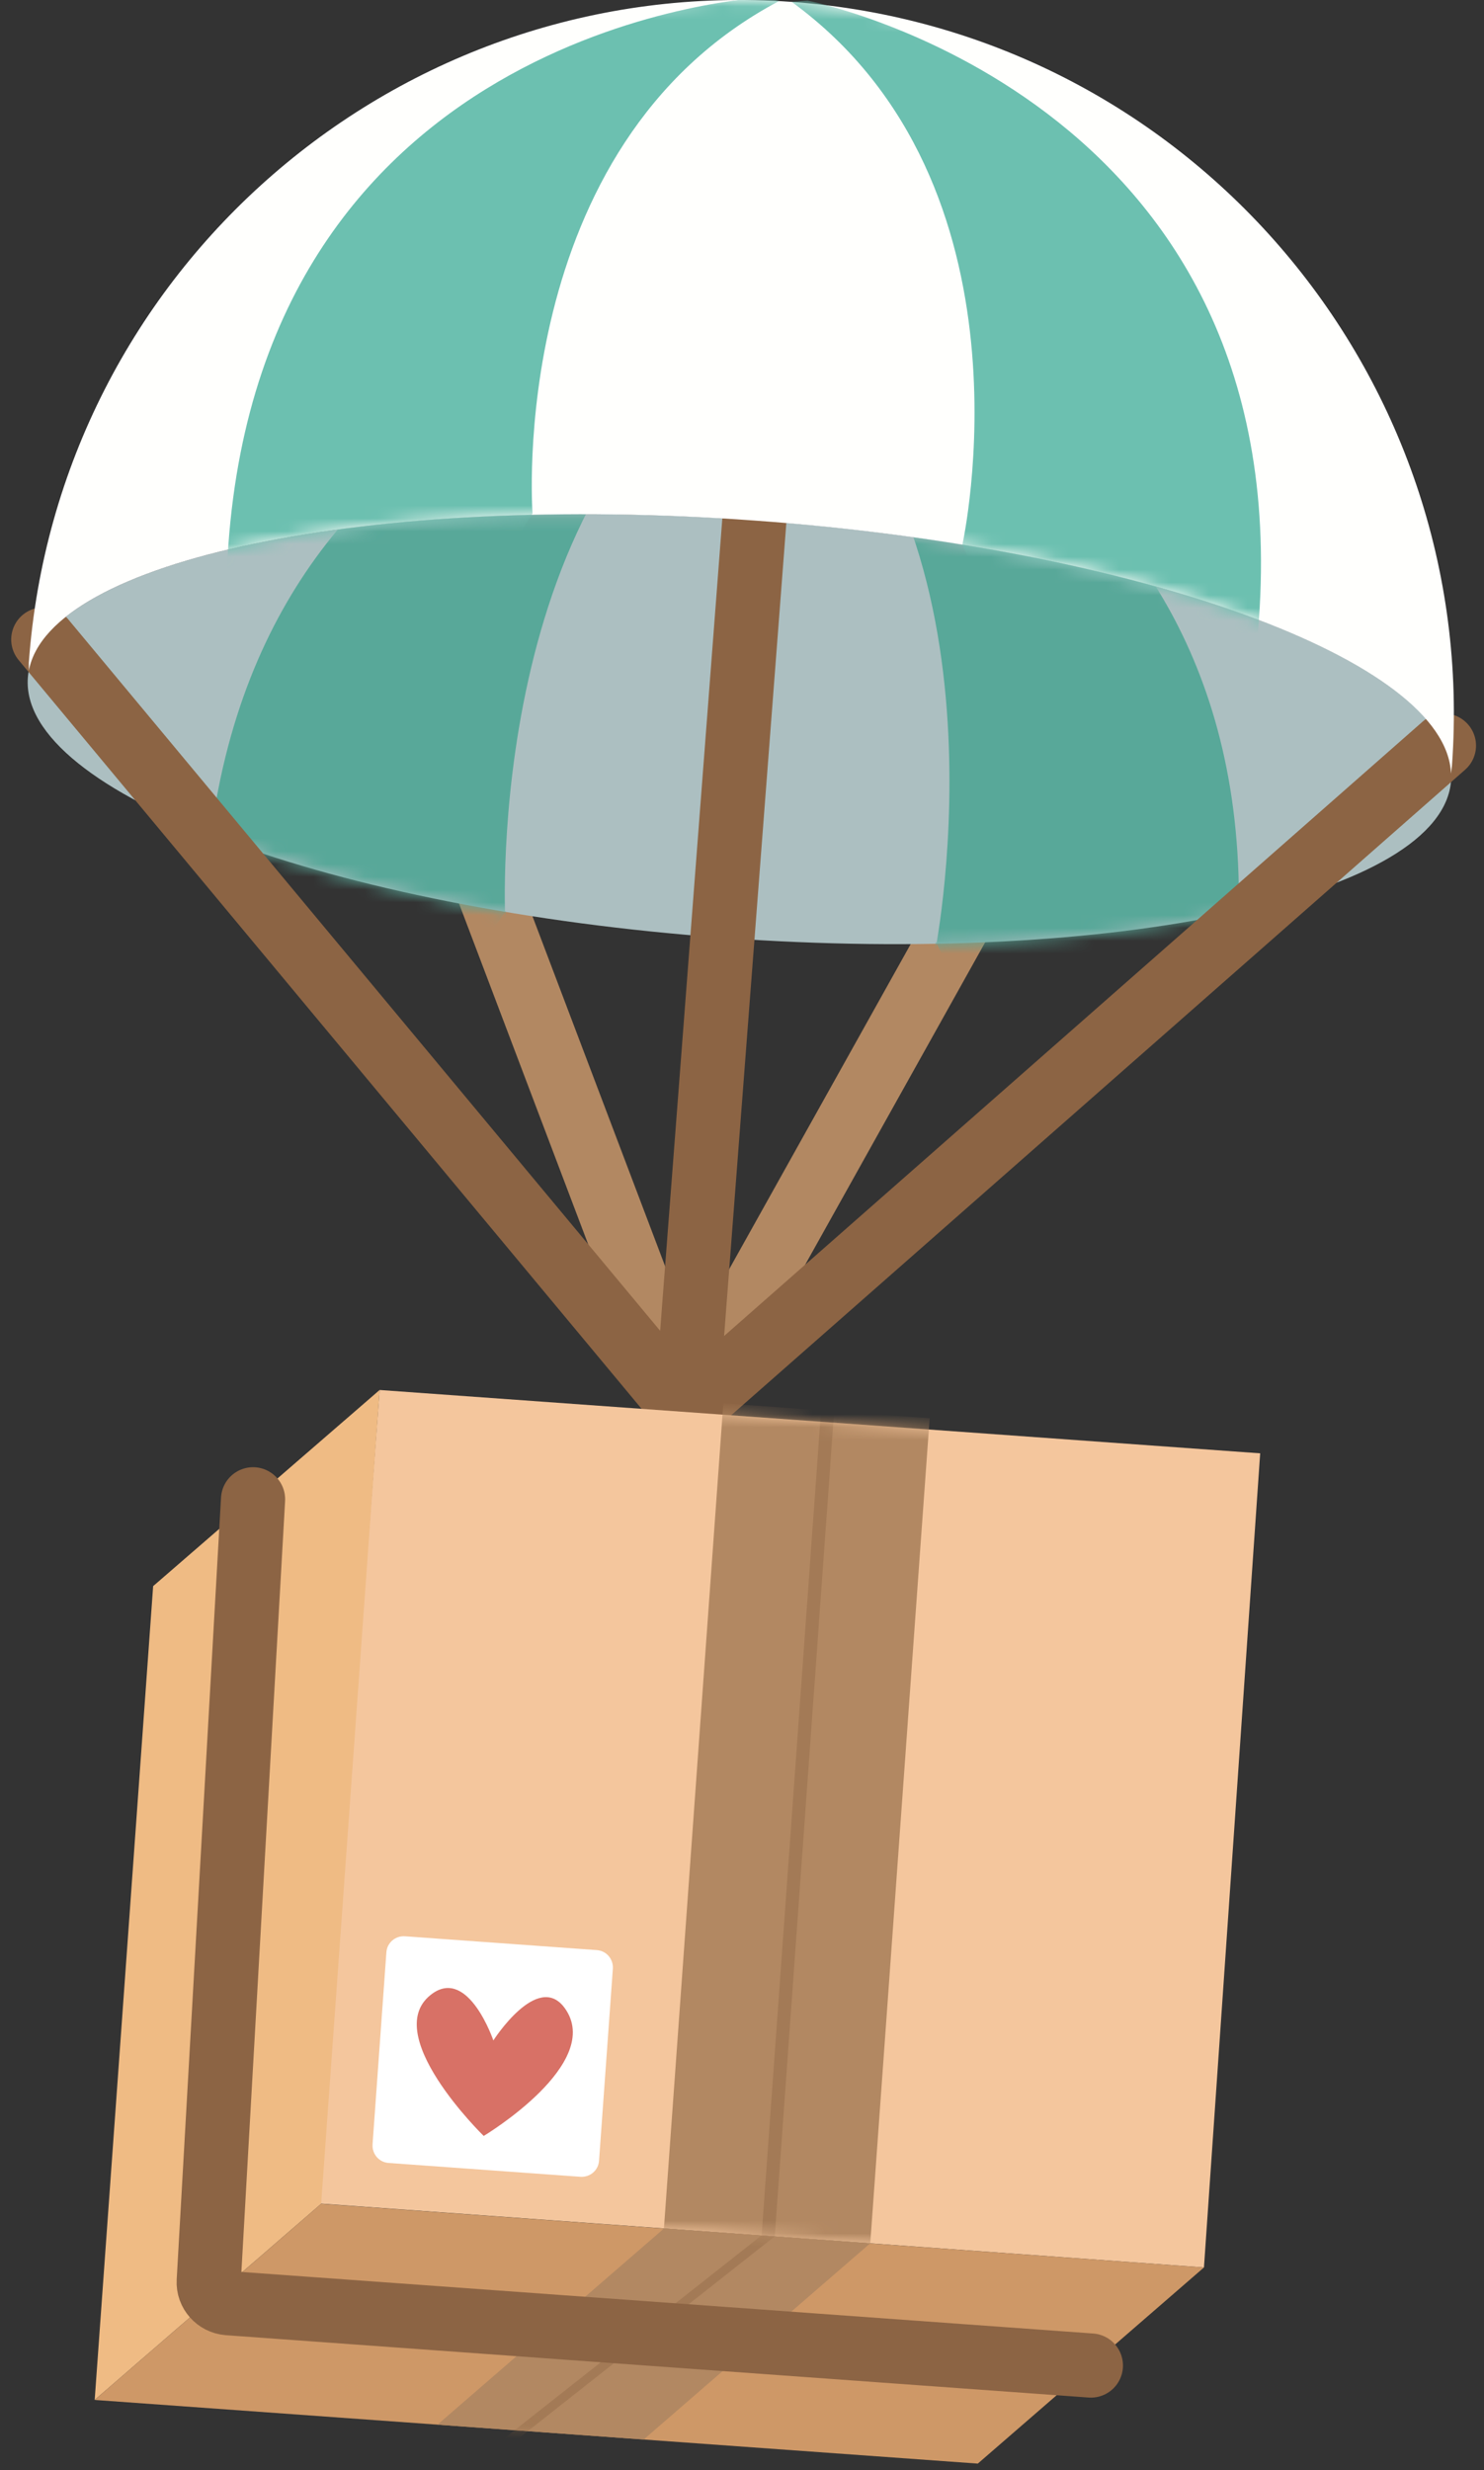 <svg width="116" height="193" viewBox="0 0 116 193" fill="none" xmlns="http://www.w3.org/2000/svg">
<rect x="0" y="0" width="116" height="193" fill="#333333" stroke="none"/>
<path d="M76.055 70.187L53.631 110.33L37.133 66.82" stroke="#B28862" stroke-width="5.016" stroke-miterlimit="10"/>
<path d="M113.429 60.974C114.078 51.966 89.699 42.867 58.977 40.653C28.255 38.438 2.824 43.946 2.175 52.954C1.526 61.963 25.905 71.061 56.627 73.276C87.349 75.49 112.78 69.983 113.429 60.974Z" fill="#ACBFC1"/>
<mask id="mask0_45_2665" style="mask-type:luminance" maskUnits="userSpaceOnUse" x="2" y="40" width="112" height="34">
<path d="M113.429 60.974C114.078 51.966 89.699 42.867 58.977 40.653C28.255 38.438 2.824 43.946 2.175 52.954C1.526 61.963 25.905 71.061 56.627 73.276C87.349 75.49 112.78 69.983 113.429 60.974Z" fill="white"/>
</mask>
<g mask="url(#mask0_45_2665)">
<path d="M73.117 74.207C73.117 74.207 79.796 40.343 60.21 25.848L61.44 25.748C61.44 25.748 99.684 33.259 96.671 74.835C93.683 116.41 73.142 73.579 73.142 73.579" fill="#58A899"/>
</g>
<mask id="mask1_45_2665" style="mask-type:luminance" maskUnits="userSpaceOnUse" x="2" y="40" width="112" height="34">
<path d="M113.429 60.974C114.078 51.966 89.699 42.867 58.977 40.653C28.255 38.438 2.824 43.946 2.175 52.954C1.526 61.963 25.905 71.061 56.627 73.276C87.349 75.49 112.78 69.983 113.429 60.974Z" fill="white"/>
</mask>
<g mask="url(#mask1_45_2665)">
<path d="M39.493 71.795C39.493 71.795 37.735 37.329 59.205 25.799L58 25.522C58 25.522 19.078 27.456 16.09 69.057C13.101 110.658 39.543 71.167 39.543 71.167" fill="#58A899"/>
</g>
<path d="M3.383 49.964L53.631 110.33L59.055 39.488" stroke="#8C6444" stroke-width="5.016" stroke-miterlimit="10" stroke-linecap="round"/>
<path d="M112.868 58.254L53.631 110.33" stroke="#8C6444" stroke-width="5.016" stroke-miterlimit="10" stroke-linecap="round"/>
<path d="M98.504 113.547L29.674 108.598L24.903 172.154L94.11 177.153L98.504 113.547Z" fill="#F4C69D"/>
<mask id="mask2_45_2665" style="mask-type:luminance" maskUnits="userSpaceOnUse" x="24" y="108" width="75" height="70">
<path d="M98.504 113.547L29.674 108.598L24.903 172.154L94.11 177.153L98.504 113.547Z" fill="white"/>
</mask>
<g mask="url(#mask2_45_2665)">
<path d="M51.476 179.945L67.605 181.107L72.669 110.801L56.54 109.638L51.476 179.945Z" fill="#B28862"/>
<mask id="mask3_45_2665" style="mask-type:luminance" maskUnits="userSpaceOnUse" x="49" y="105" width="27" height="73">
<path d="M75.654 108.072L59.648 105.752L49.549 175.511L65.555 177.831L75.654 108.072Z" fill="white"/>
</mask>
<g mask="url(#mask3_45_2665)">
<path opacity="0.38" d="M59.304 177.846L60.331 177.92L65.272 109.317L64.245 109.243L59.304 177.846Z" fill="#8C6444"/>
</g>
</g>
<mask id="mask4_45_2665" style="mask-type:luminance" maskUnits="userSpaceOnUse" x="24" y="108" width="75" height="70">
<path d="M98.504 113.547L29.674 108.598L24.903 172.154L94.11 177.153L98.504 113.547Z" fill="white"/>
</mask>
<g mask="url(#mask4_45_2665)">
<path d="M46.65 152.359L31.658 151.279C30.905 151.228 30.252 151.781 30.202 152.535L29.122 167.532C29.072 168.286 29.624 168.939 30.378 168.989L45.369 170.069C46.122 170.119 46.775 169.567 46.825 168.813L47.905 153.816C47.956 153.062 47.403 152.409 46.65 152.359Z" fill="white"/>
</g>
<path d="M7.401 187.503L25.104 172.179L29.674 108.598L11.971 123.922L7.401 187.503Z" fill="#EFBB84"/>
<path d="M76.432 192.478L94.11 177.154L25.104 172.18L7.401 187.504L76.432 192.478Z" fill="#CE9867"/>
<path d="M50.316 190.593L68.019 175.269L51.898 174.113L34.195 189.437L50.316 190.593Z" fill="#B28862"/>
<mask id="mask5_45_2665" style="mask-type:luminance" maskUnits="userSpaceOnUse" x="34" y="174" width="35" height="17">
<path d="M50.316 190.593L68.019 175.269L51.898 174.113L34.195 189.437L50.316 190.593Z" fill="white"/>
</mask>
<g mask="url(#mask5_45_2665)">
<path opacity="0.38" d="M59.507 174.666L37.56 191.974L38.84 191.849L60.536 174.741L59.507 174.666Z" fill="#8C6444"/>
</g>
<path d="M85.271 184.815L17.822 179.942C16.943 179.866 16.265 179.112 16.315 178.233L19.781 117.139" stroke="#8C6444" stroke-width="5.016" stroke-miterlimit="10" stroke-linecap="round"/>
<path d="M58.979 40.67C28.871 38.484 3.86 43.734 2.253 52.401C2.253 52.2 2.253 51.999 2.253 51.773C4.463 21.05 31.156 -2.086 61.892 0.149C92.603 2.36 115.731 29.064 113.496 59.812C113.471 60.013 113.446 60.239 113.42 60.44C113.069 51.597 89.063 42.83 58.979 40.67Z" fill="#FFFFFD"/>
<mask id="mask6_45_2665" style="mask-type:luminance" maskUnits="userSpaceOnUse" x="2" y="0" width="112" height="61">
<path d="M58.979 40.67C28.871 38.484 3.86 43.734 2.253 52.401C2.253 52.2 2.253 51.999 2.253 51.773C4.463 21.05 31.156 -2.086 61.892 0.149C92.603 2.36 115.731 29.064 113.496 59.812C113.471 60.013 113.446 60.239 113.42 60.44C113.069 51.597 89.063 42.83 58.979 40.67Z" fill="white"/>
</mask>
<g mask="url(#mask6_45_2665)">
<path d="M75.226 42.554C75.226 42.554 81.479 14.444 61.892 0.15L63.123 0.049C63.123 0.049 101.367 7.485 98.404 48.433C95.466 89.405 75.226 42.554 75.226 42.554Z" fill="#6CC0B0"/>
</g>
<mask id="mask7_45_2665" style="mask-type:luminance" maskUnits="userSpaceOnUse" x="2" y="0" width="112" height="61">
<path d="M58.979 40.67C28.871 38.484 3.86 43.734 2.253 52.401C2.253 52.2 2.253 51.999 2.253 51.773C4.463 21.05 31.156 -2.086 61.892 0.149C92.603 2.36 115.731 29.064 113.496 59.812C113.471 60.013 113.446 60.239 113.42 60.44C113.069 51.597 89.063 42.83 58.979 40.67Z" fill="white"/>
</mask>
<g mask="url(#mask7_45_2665)">
<path d="M41.628 40.117C41.628 40.117 39.468 11.404 60.913 0.074L59.708 -0.202C59.708 -0.202 20.785 1.657 17.847 42.63C14.884 83.602 41.628 40.117 41.628 40.117Z" fill="#6CC0B0"/>
</g>
<path d="M38.564 159.418C38.564 159.418 42.029 153.992 44.138 156.881C47.277 161.201 37.81 166.879 37.81 166.879C37.81 166.879 29.474 158.765 33.843 155.725C36.655 153.791 38.564 159.418 38.564 159.418Z" fill="#D87166"/>
</svg>
